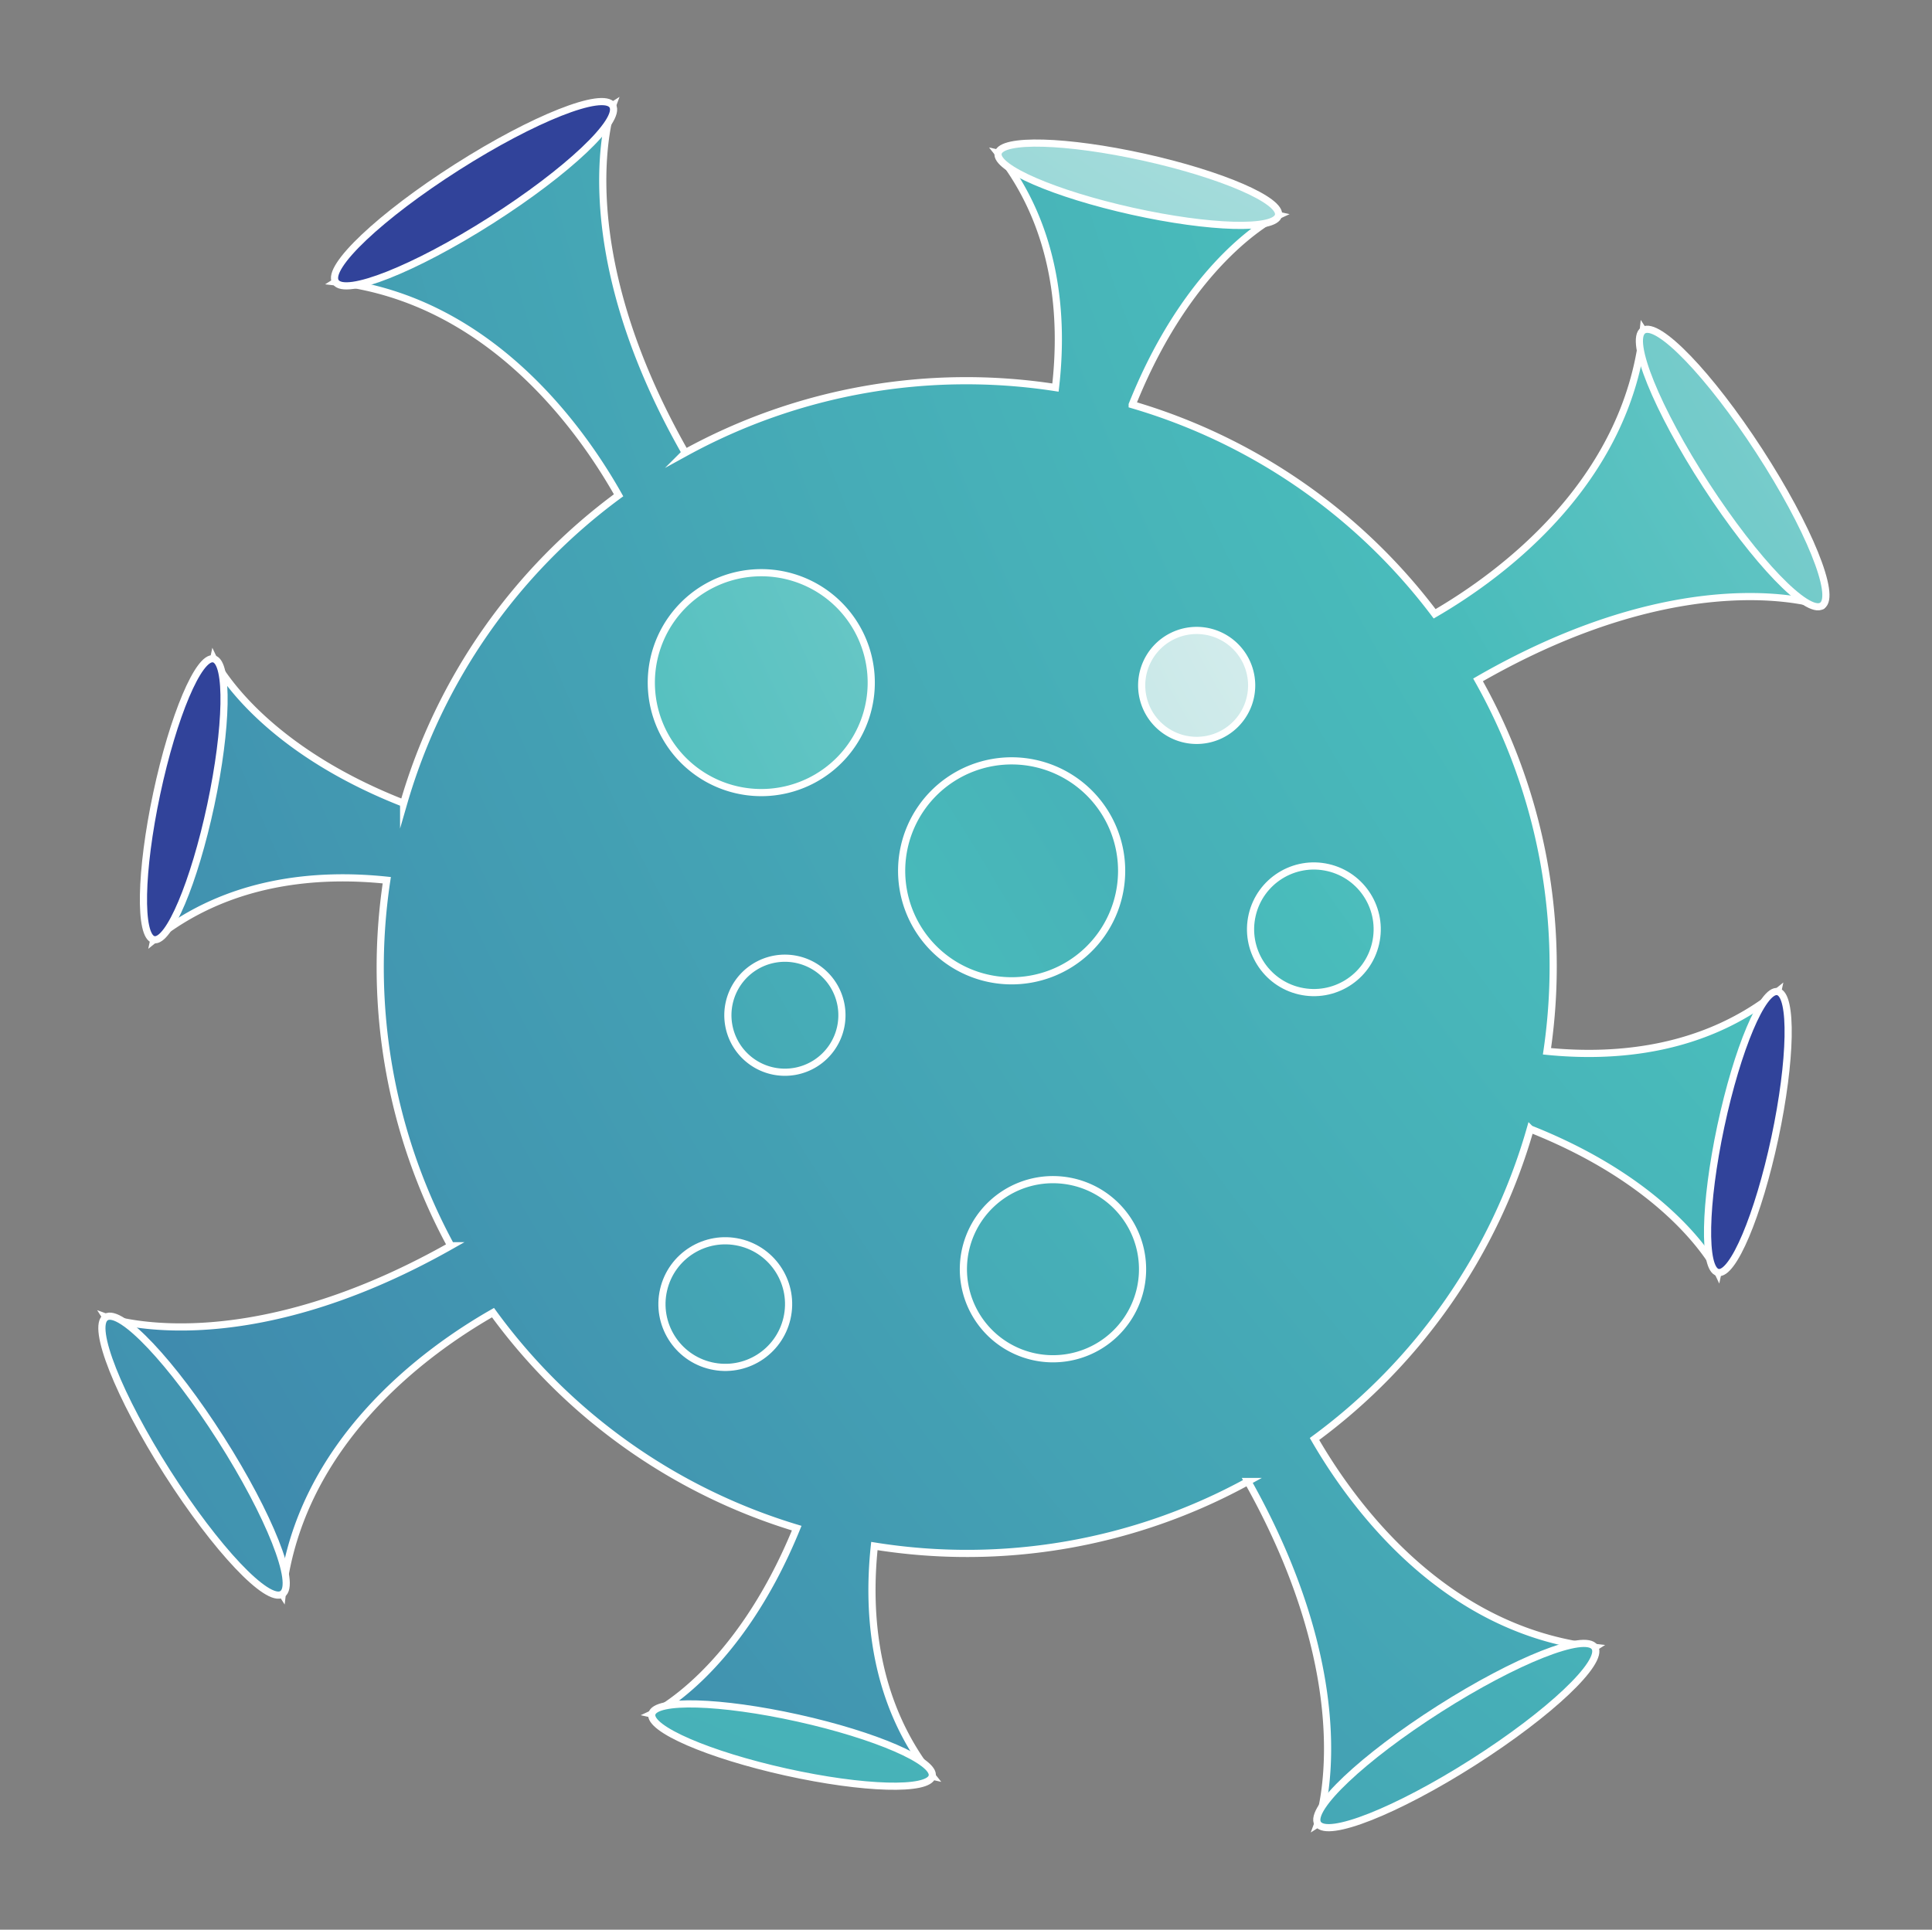 <svg xmlns="http://www.w3.org/2000/svg" xmlns:xlink="http://www.w3.org/1999/xlink" width="269.577" height="269.318" viewBox="0 0 269.577 269.318" id="corona-svg"><rect x="0" y="0" width="269.577" height="269.318" fill="#808080" stroke="none"/><defs><style>.a,.b,.c,.d,.e,.f,.g,.h,.i,.j,.k,.l,.m,.n,.o,.p{stroke:#fff;}.a,.b,.c,.e,.g,.h,.i,.k,.l,.m,.n,.o{stroke-miterlimit:10;}.a{fill:url(#a);}.b{fill:url(#b);}.c{fill:url(#c);}.d{fill:url(#d);}.e{fill:url(#e);}.f{fill:url(#f);}.g{fill:url(#g);}.h{fill:url(#h);}.i{fill:url(#i);}.j{fill:url(#j);}.k{fill:url(#k);}.l{fill:url(#l);}.m{fill:url(#m);}.n{fill:url(#n);}.o{fill:url(#o);}.p{fill:url(#p);}</style><radialGradient id="a" cx="1.928" cy="-0.838" r="3.86" gradientTransform="matrix(-0.999, 0, 0, 1, 3.851, 0)" gradientUnits="objectBoundingBox"><stop offset="0" stop-color="#f9f9f9"/><stop offset="0.411" stop-color="#49bcbb"/><stop offset="1" stop-color="#31439a"/></radialGradient><radialGradient id="b" cx="22.609" cy="-6.487" r="21.527" gradientTransform="matrix(-5.172, 0, 0, 1, 231.802, 0)" xlink:href="#a"/><radialGradient id="c" cx="10.954" cy="-12.313" r="34.49" gradientTransform="matrix(-1, 0, 0, 1, 21.908, 0)" xlink:href="#a"/><radialGradient id="d" cx="9.137" cy="9.682" r="28.097" gradientTransform="matrix(0.009, -1, -1, -0.009, 1.615, 0.696)" xlink:href="#a"/><radialGradient id="e" cx="19.72" cy="-17.993" r="54.199" gradientTransform="matrix(-1, 0, 0, 1, 39.439, 0)" xlink:href="#a"/><radialGradient id="f" cx="-4.925" cy="12.547" r="28.097" gradientTransform="matrix(0.885, -0.465, -0.465, -0.885, 6.52, 18.591)" xlink:href="#a"/><radialGradient id="g" cx="13.891" cy="-14.553" r="48.809" gradientTransform="matrix(-1, 0, 0, 1, 27.782, 0)" xlink:href="#a"/><radialGradient id="h" cx="17.754" cy="-18.483" r="48.809" gradientTransform="matrix(-1, 0, 0, 1, 35.507, 0)" xlink:href="#a"/><radialGradient id="i" cx="6.364" cy="-10.659" r="25.93" gradientTransform="matrix(-1.016, 0, 0, 1, 12.925, 0)" xlink:href="#a"/><radialGradient id="j" cx="-14.444" cy="9.214" r="18.825" gradientTransform="matrix(3.704, -0.701, -3.641, -0.713, 145.479, 18.449)" xlink:href="#a"/><radialGradient id="k" cx="11.694" cy="-10.886" r="26.348" gradientTransform="matrix(-0.984, 0, 0, 1, 23.026, 0)" xlink:href="#a"/><radialGradient id="l" cx="6.292" cy="-5.356" r="26.565" gradientTransform="matrix(-0.969, 0, 0, 1, 12.205, 0)" xlink:href="#a"/><radialGradient id="m" cx="7.537" cy="-50.43" r="111.682" gradientTransform="matrix(-0.193, 0, 0, 1, 3.309, 0)" xlink:href="#a"/><radialGradient id="n" cx="7.585" cy="-21.538" r="111.682" gradientTransform="matrix(-0.193, 0, 0, 1, 3.327, 0)" xlink:href="#a"/><radialGradient id="o" cx="51.411" cy="-6.583" r="21.527" gradientTransform="matrix(-5.172, 0, 0, 1, 529.753, 0)" xlink:href="#a"/><radialGradient id="p" cx="1.989" cy="23.362" r="56.194" gradientTransform="matrix(0.623, -0.782, -0.782, -0.623, 17.9, 22.241)" xlink:href="#a"/></defs><g transform="translate(39.161 -5.878) rotate(13)"><g transform="translate(0)"><g transform="translate(12.896 3.689)"><path class="a" d="M1922.677,469.736a81.461,81.461,0,0,1,21.032,48.342c9.558-1.22,21.377-4.985,29.5-15.358l.69,40.066s-8.152-10.308-30.024-13.621a81.481,81.481,0,0,1-19.6,48.931c7.4,7.94,23.638,21.911,44.638,19.544L1936.8,630.317s2.452-19.393-20.249-44.348a81.479,81.479,0,0,1-48.755,20.5c1.158,9.542,4.838,21.311,15.085,29.482l-40.07.345s10.352-8.041,13.865-29.822A81.46,81.46,0,0,1,1808.62,586.7c-7.887,7.276-22.21,23.642-19.815,44.887l-32.676-32.117s19.555,2.464,44.659-20.54a81.461,81.461,0,0,1-20.186-47.7c-9.609,1.179-21.59,4.915-29.8,15.4l-.69-40.065s8.238,10.414,30.367,13.671a81.473,81.473,0,0,1,19.553-48.627c-7.125-7.813-23.647-22.558-45.177-20.131l32.117-32.676s-2.477,19.694,20.789,44.927a81.469,81.469,0,0,1,48.287-20.48c-1.076-9.643-4.694-21.735-15.156-30.077l40.07-.345s-10.513,8.169-13.946,30.337a81.467,81.467,0,0,1,47.684,18.947c7.816-7.327,22.047-23.833,19.465-45.091l32.951,31.836S1947.564,446.558,1922.677,469.736Z" transform="translate(-1750.113 -412.824)"/><path class="b" d="M1748.679,539.241c-2.13.037-3.7,9.035-3.512,20.1s2.072,20,4.2,19.967,3.7-9.035,3.512-20.1S1750.81,539.2,1748.679,539.241Z" transform="translate(-1525.581 -449.344)"/></g><path class="c" d="M1881.089,610.321a12.5,12.5,0,1,0,.152,17.681A12.5,12.5,0,0,0,1881.089,610.321Z" transform="translate(-1726.158 -465.154)"/><path class="d" d="M15.283,30.566A15.348,15.348,0,1,0-.065,15.217,15.348,15.348,0,0,0,15.283,30.566Z" transform="translate(112.958 116.62) rotate(-90.493)"/><path class="e" d="M1942.211,578.669a7.957,7.957,0,1,0,.1,11.253A7.957,7.957,0,0,0,1942.211,578.669Z" transform="translate(-1834.884 -456.387)"/><path class="f" d="M11.8,28.379A15.348,15.348,0,1,0-3.552,13.031,15.348,15.348,0,0,0,11.8,28.379Z" transform="matrix(-0.885, -0.465, 0.465, -0.885, 92.478, 100.491)"/><circle class="g" cx="8.835" cy="8.835" r="8.835" transform="translate(162.136 90.833)"/><circle class="h" cx="8.835" cy="8.835" r="8.835" transform="translate(93.878 160.277)"/><path class="i" d="M1789.111,672.6c-1.737-1.708-10.335,4.223-19.2,13.246s-14.65,17.722-12.913,19.43,10.336-4.223,19.205-13.246S1790.848,674.311,1789.111,672.6Z" transform="translate(-1557.408 -484.098)"/><path class="j" d="M1.308,45.432c2.436,0,4.411-10.257,4.411-22.909S3.744-.386,1.308-.386-3.1,9.871-3.1,22.523-1.129,45.432,1.308,45.432Z" transform="translate(18.842 42.982) rotate(-135.493)"/><path class="k" d="M2042.961,707.291c1.708-1.737-4.223-10.335-13.246-19.2s-17.722-14.651-19.43-12.913,4.222,10.335,13.246,19.2S2041.254,709.028,2042.961,707.291Z" transform="translate(-1991.374 -484.836)"/><path class="l" d="M1759.538,418.592c-1.693,1.752,4.311,10.3,13.41,19.09s17.847,14.5,19.541,12.746-4.312-10.3-13.411-19.09S1761.231,416.84,1759.538,418.592Z" transform="translate(-1562.59 -410.71)"/><path class="m" d="M1918.177,725.092c-.018-2.13-9-3.78-20.068-3.685s-20.021,1.9-20,4.03,9,3.78,20.068,3.685S1918.2,727.223,1918.177,725.092Z" transform="translate(-1772.511 -498.28)"/><path class="n" d="M1880.808,411.67c.019,2.13,9,3.78,20.068,3.685s20.021-1.9,20-4.03-9-3.78-20.068-3.685S1880.79,409.54,1880.808,411.67Z" transform="translate(-1777.133 -407.636)"/><path class="o" d="M2063.1,584.708c2.131-.036,3.7-9.035,3.513-20.1s-2.072-20-4.2-19.967-3.7,9.035-3.512,20.1S2060.971,584.745,2063.1,584.708Z" transform="translate(-2049.516 -447.216)"/></g><path class="p" d="M6.22,13.626A7.674,7.674,0,1,0-1.454,5.952,7.674,7.674,0,0,0,6.22,13.626Z" transform="matrix(-0.623, -0.782, 0.782, -0.623, 146.6, 78.757)"/></g></svg>